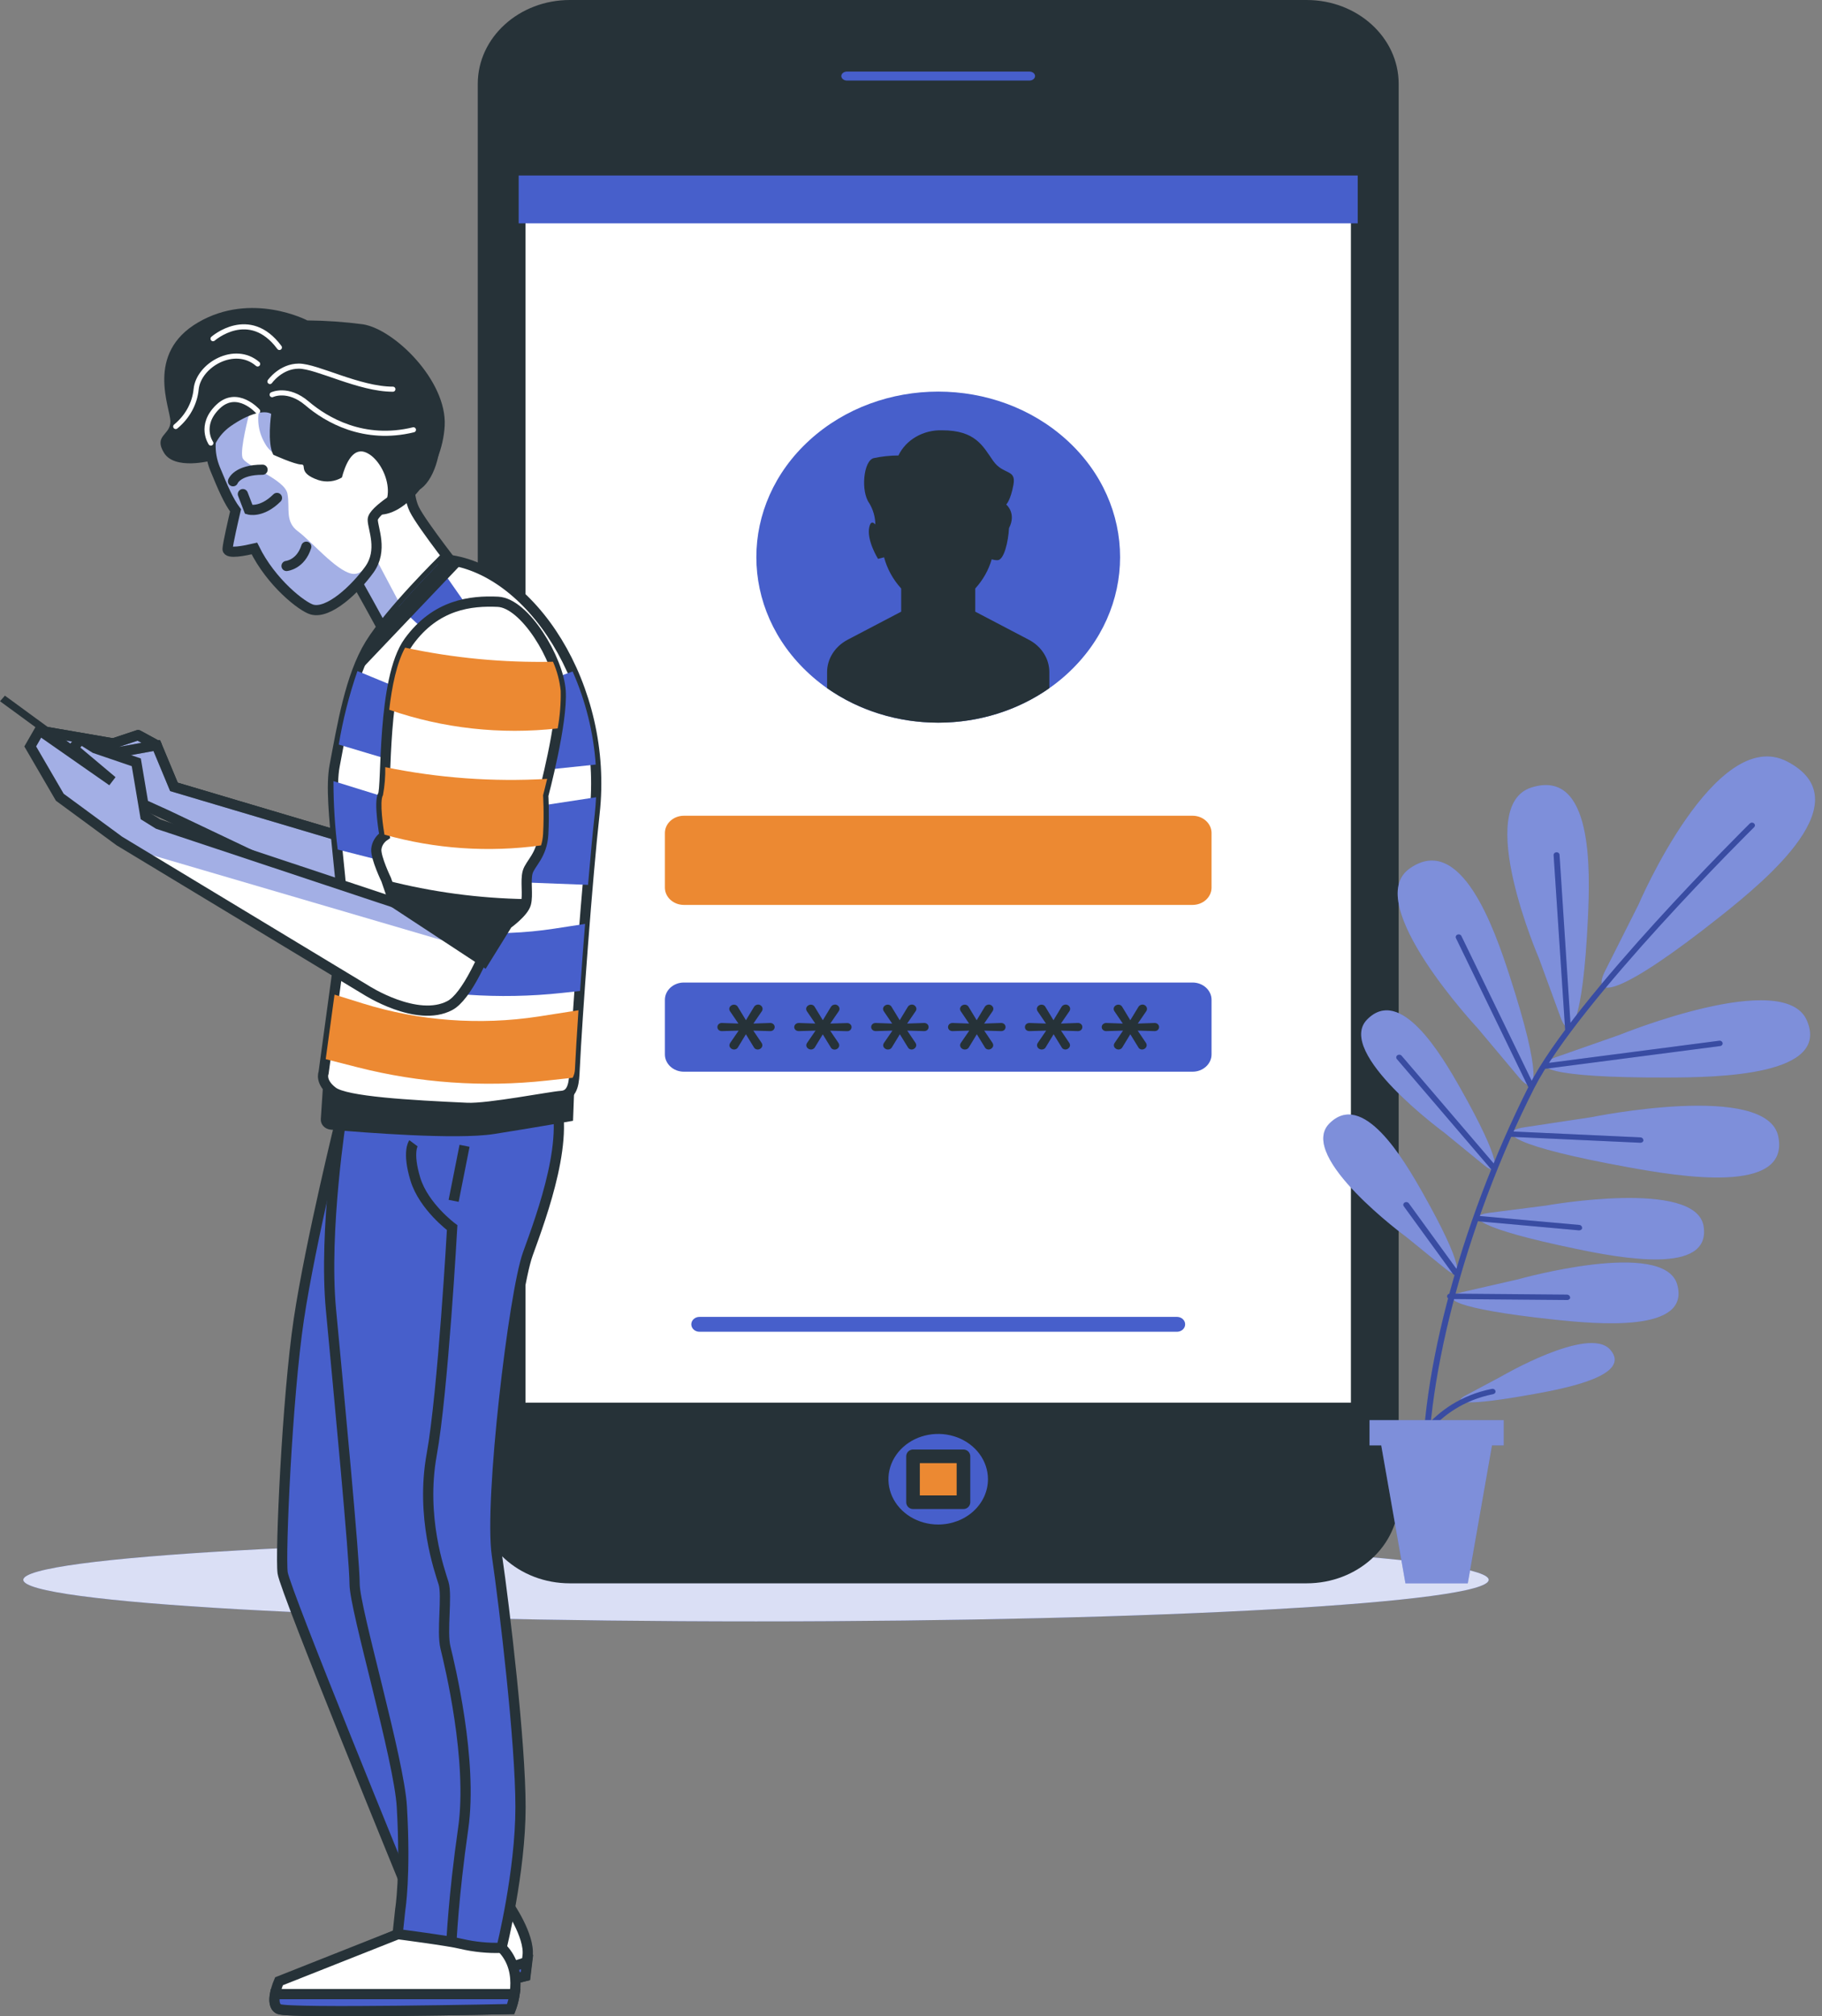 <svg width="179" height="198" viewBox="0 0 179 198" fill="none" xmlns="http://www.w3.org/2000/svg">
<rect x="0" y="0" width="179" height="198" fill="#808080" stroke="none"/>
<path d="M74.272 159.222C114.026 159.222 146.253 157.395 146.253 155.142C146.253 152.889 114.026 151.062 74.272 151.062C34.518 151.062 2.29 152.889 2.29 155.142C2.29 157.395 34.518 159.222 74.272 159.222Z" fill="#475FCB"/>
<path opacity="0.8" d="M74.272 159.222C114.026 159.222 146.253 157.395 146.253 155.142C146.253 152.889 114.026 151.062 74.272 151.062C34.518 151.062 2.29 152.889 2.29 155.142C2.29 157.395 34.518 159.222 74.272 159.222Z" fill="white"/>
<path d="M128.363 0H55.986C50.989 0 46.938 3.686 46.938 8.232V147.253C46.938 151.8 50.989 155.485 55.986 155.485H128.363C133.36 155.485 137.41 151.8 137.41 147.253V8.232C137.41 3.686 133.36 0 128.363 0Z" fill="#263238"/>
<path d="M133.387 17.074H50.956V138.411H133.387V17.074Z" fill="white" stroke="#263238" stroke-width="1.337" stroke-miterlimit="10"/>
<path d="M104.808 66.207C111.786 59.858 111.786 49.566 104.808 43.217C97.83 36.869 86.517 36.869 79.54 43.217C72.562 49.566 72.562 59.858 79.54 66.207C86.517 72.555 97.83 72.555 104.808 66.207Z" fill="#475FCB"/>
<path d="M115.632 130.781H68.721C68.616 130.782 68.511 130.763 68.413 130.727C68.316 130.691 68.227 130.637 68.152 130.569C68.077 130.502 68.018 130.421 67.977 130.332C67.936 130.244 67.916 130.149 67.916 130.053C67.915 129.956 67.936 129.861 67.976 129.771C68.016 129.682 68.075 129.601 68.15 129.533C68.225 129.465 68.314 129.411 68.412 129.374C68.51 129.338 68.615 129.319 68.721 129.32H115.632C115.737 129.32 115.842 129.339 115.939 129.375C116.037 129.412 116.125 129.466 116.2 129.535C116.274 129.603 116.333 129.683 116.373 129.772C116.413 129.861 116.433 129.956 116.433 130.053C116.433 130.246 116.348 130.431 116.198 130.568C116.048 130.704 115.844 130.781 115.632 130.781Z" fill="#475FCB"/>
<path d="M117.159 80.107H67.189C66.158 80.107 65.322 80.867 65.322 81.805V87.165C65.322 88.103 66.158 88.864 67.189 88.864H117.159C118.19 88.864 119.026 88.103 119.026 87.165V81.805C119.026 80.867 118.19 80.107 117.159 80.107Z" fill="#EC8932"/>
<path d="M117.159 96.486H67.189C66.158 96.486 65.322 97.246 65.322 98.184V103.544C65.322 104.482 66.158 105.243 67.189 105.243H117.159C118.19 105.243 119.026 104.482 119.026 103.544V98.184C119.026 97.246 118.19 96.486 117.159 96.486Z" fill="#475FCB"/>
<path d="M101.07 62.821L95.813 60.067V57.792C96.574 56.954 97.126 55.975 97.429 54.924C97.61 54.982 97.8 55.013 97.993 55.013C98.644 55.013 99.059 53.174 99.129 51.861C99.888 50.399 98.854 49.543 98.854 49.543C98.854 49.543 99.282 49.154 99.566 47.59C99.85 46.027 98.565 46.679 97.564 45.247C96.563 43.815 95.846 42.256 92.558 42.256C91.652 42.229 90.758 42.451 89.993 42.892C89.227 43.333 88.625 43.974 88.265 44.73C87.447 44.733 86.631 44.82 85.834 44.989C84.828 45.247 84.544 48.243 85.401 49.416C85.785 50.058 85.989 50.775 85.997 51.505C85.769 51.251 85.531 51.183 85.401 51.759C85.117 53.06 86.263 54.882 86.263 54.882L86.854 54.729C87.152 55.853 87.727 56.9 88.535 57.792V60.067L83.278 62.821C82.664 63.144 82.154 63.607 81.799 64.166C81.444 64.724 81.257 65.358 81.257 66.003V67.579C84.383 69.776 88.223 70.969 92.174 70.969C96.125 70.969 99.965 69.776 103.091 67.579V66.003C103.092 65.358 102.905 64.724 102.55 64.165C102.196 63.606 101.685 63.143 101.07 62.821Z" fill="#263238"/>
<path d="M72.125 103.065C72.005 103.063 71.889 103.019 71.804 102.942C71.758 102.905 71.722 102.859 71.697 102.808C71.672 102.757 71.659 102.701 71.66 102.646C71.661 102.569 71.685 102.494 71.729 102.429L72.568 101.209L70.933 101.256C70.872 101.259 70.81 101.251 70.752 101.231C70.694 101.212 70.642 101.181 70.598 101.142C70.522 101.064 70.48 100.964 70.48 100.86C70.48 100.756 70.522 100.656 70.598 100.578C70.641 100.537 70.693 100.505 70.751 100.485C70.809 100.464 70.871 100.456 70.933 100.459L72.544 100.515L71.715 99.299C71.67 99.232 71.646 99.156 71.646 99.078C71.645 99.022 71.658 98.967 71.683 98.916C71.708 98.865 71.744 98.819 71.79 98.782C71.876 98.704 71.991 98.66 72.111 98.659C72.191 98.659 72.268 98.68 72.335 98.719C72.402 98.758 72.455 98.814 72.488 98.879L73.285 100.188L74.072 98.888C74.109 98.818 74.166 98.76 74.238 98.718C74.309 98.676 74.392 98.653 74.477 98.65C74.536 98.651 74.594 98.662 74.647 98.684C74.701 98.706 74.749 98.738 74.789 98.778C74.874 98.858 74.921 98.966 74.919 99.078C74.919 99.151 74.898 99.223 74.859 99.286L74.016 100.515L75.65 100.459C75.712 100.456 75.775 100.464 75.832 100.485C75.89 100.505 75.943 100.537 75.986 100.578C76.065 100.653 76.108 100.754 76.107 100.858C76.106 100.963 76.063 101.064 75.986 101.142C75.942 101.181 75.889 101.212 75.831 101.231C75.774 101.251 75.712 101.259 75.65 101.256L74.007 101.209L74.826 102.417C74.872 102.484 74.896 102.562 74.896 102.641C74.896 102.754 74.847 102.861 74.76 102.941C74.672 103.02 74.554 103.065 74.43 103.065C74.35 103.064 74.273 103.042 74.206 103.001C74.14 102.961 74.089 102.903 74.058 102.836L73.28 101.565L72.507 102.836C72.473 102.903 72.419 102.959 72.352 103C72.284 103.04 72.206 103.063 72.125 103.065Z" fill="#263238"/>
<path d="M79.678 103.065C79.558 103.063 79.442 103.019 79.357 102.942C79.311 102.905 79.275 102.859 79.25 102.808C79.225 102.757 79.212 102.701 79.213 102.646C79.214 102.569 79.238 102.494 79.282 102.429L80.121 101.209L78.491 101.256C78.429 101.259 78.367 101.25 78.308 101.23C78.25 101.21 78.196 101.18 78.151 101.142C78.089 101.084 78.048 101.01 78.033 100.93C78.017 100.851 78.029 100.769 78.066 100.695C78.102 100.622 78.162 100.56 78.238 100.518C78.314 100.476 78.402 100.455 78.491 100.459L80.097 100.515L79.268 99.299C79.223 99.232 79.199 99.156 79.199 99.078C79.198 99.022 79.211 98.967 79.236 98.916C79.261 98.865 79.297 98.819 79.343 98.782C79.428 98.704 79.544 98.66 79.664 98.659C79.744 98.659 79.821 98.68 79.888 98.719C79.955 98.758 80.008 98.814 80.041 98.879L80.838 100.188L81.625 98.888C81.662 98.818 81.719 98.76 81.791 98.718C81.862 98.676 81.945 98.653 82.03 98.65C82.089 98.65 82.147 98.661 82.201 98.683C82.255 98.705 82.303 98.737 82.342 98.778C82.385 98.817 82.419 98.864 82.442 98.916C82.465 98.967 82.477 99.022 82.477 99.078C82.475 99.151 82.453 99.223 82.412 99.286L81.569 100.515L83.208 100.468C83.269 100.464 83.331 100.473 83.388 100.493C83.445 100.514 83.496 100.546 83.538 100.587C83.618 100.662 83.661 100.762 83.66 100.866C83.659 100.971 83.616 101.072 83.538 101.15C83.496 101.189 83.444 101.22 83.387 101.24C83.33 101.259 83.269 101.268 83.208 101.264L81.559 101.218L82.379 102.425C82.425 102.493 82.449 102.57 82.449 102.65C82.449 102.762 82.4 102.87 82.312 102.949C82.225 103.029 82.107 103.073 81.983 103.073C81.903 103.072 81.826 103.05 81.759 103.01C81.693 102.969 81.641 102.912 81.611 102.845L80.833 101.574L80.06 102.845C80.025 102.91 79.97 102.964 79.903 103.003C79.835 103.042 79.758 103.063 79.678 103.065Z" fill="#263238"/>
<path d="M87.236 103.065C87.114 103.065 86.997 103.02 86.91 102.942C86.864 102.905 86.828 102.859 86.803 102.808C86.778 102.757 86.765 102.701 86.766 102.646C86.767 102.569 86.791 102.494 86.835 102.429L87.674 101.209L86.044 101.256C85.956 101.259 85.869 101.238 85.794 101.197C85.719 101.155 85.66 101.094 85.624 101.021C85.587 100.948 85.575 100.867 85.59 100.788C85.604 100.709 85.644 100.636 85.704 100.578C85.748 100.537 85.801 100.506 85.86 100.485C85.918 100.465 85.981 100.456 86.044 100.459L87.65 100.515L86.821 99.299C86.776 99.232 86.752 99.156 86.752 99.078C86.753 99.023 86.766 98.968 86.791 98.917C86.816 98.866 86.852 98.82 86.896 98.782C86.983 98.704 87.1 98.659 87.222 98.659C87.3 98.66 87.377 98.681 87.443 98.72C87.509 98.759 87.561 98.814 87.594 98.879L88.391 100.188L89.178 98.888C89.215 98.818 89.272 98.76 89.344 98.718C89.415 98.676 89.498 98.653 89.583 98.65C89.642 98.65 89.7 98.661 89.754 98.683C89.808 98.705 89.856 98.737 89.895 98.778C89.938 98.817 89.972 98.864 89.995 98.916C90.018 98.967 90.03 99.022 90.03 99.078C90.028 99.151 90.006 99.223 89.965 99.286L89.122 100.515L90.761 100.459C90.821 100.454 90.882 100.46 90.939 100.478C90.997 100.496 91.049 100.524 91.093 100.562C91.138 100.6 91.172 100.646 91.195 100.697C91.218 100.748 91.229 100.803 91.227 100.858C91.228 100.962 91.186 101.063 91.11 101.142C91.066 101.181 91.014 101.212 90.956 101.231C90.898 101.251 90.836 101.259 90.775 101.256L89.131 101.209L89.946 102.417C89.992 102.484 90.016 102.562 90.016 102.641C90.014 102.697 90.001 102.752 89.976 102.803C89.951 102.854 89.916 102.9 89.871 102.938C89.831 102.978 89.782 103.009 89.728 103.031C89.673 103.053 89.614 103.065 89.555 103.065C89.476 103.064 89.399 103.041 89.333 103.001C89.268 102.96 89.217 102.903 89.187 102.836L88.405 101.565L87.632 102.836C87.597 102.905 87.541 102.963 87.471 103.004C87.4 103.044 87.319 103.065 87.236 103.065Z" fill="#263238"/>
<path d="M94.789 103.065C94.667 103.065 94.55 103.02 94.463 102.942C94.375 102.864 94.325 102.757 94.323 102.646C94.322 102.569 94.344 102.494 94.388 102.429L95.227 101.209L93.597 101.256C93.534 101.259 93.472 101.25 93.414 101.23C93.356 101.21 93.302 101.18 93.257 101.142C93.181 101.064 93.139 100.964 93.139 100.86C93.139 100.756 93.181 100.656 93.257 100.578C93.302 100.539 93.355 100.508 93.413 100.487C93.472 100.467 93.534 100.457 93.597 100.459L95.208 100.515L94.384 99.299C94.339 99.232 94.314 99.156 94.314 99.078C94.315 99.023 94.329 98.968 94.354 98.917C94.378 98.866 94.414 98.82 94.458 98.782C94.545 98.704 94.662 98.659 94.784 98.659C94.864 98.659 94.941 98.68 95.008 98.719C95.075 98.758 95.128 98.814 95.161 98.879L95.953 100.188L96.74 98.888C96.777 98.818 96.835 98.76 96.906 98.718C96.978 98.676 97.06 98.653 97.145 98.65C97.204 98.65 97.262 98.661 97.316 98.683C97.37 98.705 97.418 98.737 97.457 98.778C97.5 98.817 97.534 98.864 97.558 98.916C97.581 98.967 97.592 99.022 97.592 99.078C97.59 99.151 97.568 99.223 97.527 99.286L96.684 100.515L98.323 100.459C98.383 100.454 98.444 100.46 98.502 100.478C98.559 100.496 98.612 100.524 98.656 100.562C98.7 100.6 98.734 100.646 98.757 100.697C98.78 100.748 98.791 100.803 98.789 100.858C98.79 100.962 98.748 101.063 98.672 101.142C98.629 101.181 98.576 101.212 98.518 101.231C98.46 101.251 98.399 101.259 98.337 101.256L96.693 101.209L97.508 102.417C97.554 102.484 97.578 102.562 97.578 102.641C97.579 102.697 97.566 102.753 97.541 102.804C97.516 102.855 97.48 102.901 97.434 102.938C97.393 102.978 97.344 103.009 97.29 103.031C97.235 103.053 97.177 103.065 97.117 103.065C97.038 103.064 96.961 103.041 96.895 103.001C96.83 102.96 96.779 102.903 96.749 102.836L95.967 101.565L95.194 102.836C95.158 102.906 95.101 102.965 95.029 103.006C94.957 103.047 94.874 103.067 94.789 103.065Z" fill="#263238"/>
<path d="M102.342 103.065C102.22 103.065 102.103 103.02 102.016 102.942C101.944 102.876 101.898 102.789 101.885 102.697C101.872 102.604 101.894 102.51 101.946 102.429L102.78 101.209L101.15 101.256C101.088 101.259 101.025 101.25 100.967 101.23C100.909 101.21 100.855 101.18 100.81 101.142C100.734 101.064 100.692 100.964 100.692 100.86C100.692 100.756 100.734 100.656 100.81 100.578C100.855 100.539 100.908 100.508 100.966 100.487C101.025 100.467 101.087 100.457 101.15 100.459L102.761 100.515L101.932 99.299C101.887 99.232 101.863 99.156 101.862 99.078C101.864 98.967 101.914 98.86 102.002 98.782C102.089 98.704 102.206 98.659 102.328 98.659C102.407 98.659 102.485 98.68 102.552 98.719C102.618 98.758 102.672 98.814 102.705 98.879L103.497 100.188L104.284 98.888C104.321 98.818 104.378 98.76 104.45 98.718C104.521 98.676 104.604 98.653 104.689 98.65C104.748 98.65 104.807 98.661 104.862 98.683C104.917 98.705 104.965 98.737 105.005 98.778C105.091 98.858 105.138 98.966 105.136 99.078C105.134 99.151 105.112 99.223 105.071 99.286L104.228 100.515L105.867 100.459C105.927 100.454 105.988 100.46 106.045 100.478C106.103 100.496 106.155 100.524 106.199 100.562C106.243 100.6 106.278 100.646 106.301 100.697C106.324 100.748 106.335 100.803 106.332 100.858C106.333 100.962 106.292 101.063 106.216 101.142C106.172 101.181 106.12 101.212 106.062 101.231C106.004 101.251 105.942 101.259 105.881 101.256L104.237 101.209L105.052 102.417C105.098 102.484 105.122 102.562 105.122 102.641C105.122 102.697 105.11 102.753 105.085 102.804C105.06 102.855 105.023 102.901 104.977 102.938C104.937 102.978 104.888 103.009 104.833 103.031C104.779 103.053 104.72 103.065 104.661 103.065C104.582 103.064 104.505 103.041 104.439 103.001C104.374 102.96 104.323 102.903 104.293 102.836L103.511 101.565L102.738 102.836C102.703 102.905 102.647 102.963 102.577 103.004C102.506 103.044 102.425 103.065 102.342 103.065Z" fill="#263238"/>
<path d="M109.895 103.065C109.774 103.063 109.659 103.019 109.573 102.942C109.528 102.905 109.491 102.859 109.466 102.808C109.441 102.757 109.429 102.701 109.429 102.646C109.43 102.569 109.455 102.494 109.499 102.429L110.332 101.209L108.703 101.256C108.643 101.26 108.582 101.253 108.526 101.235C108.469 101.216 108.417 101.188 108.373 101.15C108.33 101.113 108.295 101.067 108.271 101.017C108.248 100.967 108.236 100.912 108.237 100.858C108.237 100.806 108.248 100.754 108.269 100.706C108.291 100.658 108.323 100.615 108.363 100.578C108.406 100.537 108.458 100.505 108.516 100.485C108.574 100.464 108.636 100.456 108.698 100.459L110.309 100.515L109.48 99.299C109.435 99.232 109.411 99.156 109.41 99.078C109.412 98.967 109.462 98.86 109.55 98.782C109.637 98.704 109.754 98.659 109.876 98.659C109.955 98.659 110.033 98.68 110.1 98.719C110.167 98.758 110.22 98.814 110.253 98.879L111.045 100.188L111.837 98.888C111.873 98.819 111.93 98.76 112.001 98.719C112.071 98.677 112.153 98.653 112.237 98.65C112.297 98.65 112.356 98.661 112.41 98.683C112.465 98.705 112.514 98.737 112.554 98.778C112.639 98.858 112.686 98.966 112.684 99.078C112.684 99.151 112.663 99.223 112.623 99.286L111.781 100.515L113.415 100.459C113.477 100.456 113.539 100.464 113.597 100.485C113.655 100.505 113.707 100.537 113.75 100.578C113.83 100.653 113.873 100.754 113.871 100.858C113.871 100.963 113.828 101.064 113.75 101.142C113.707 101.181 113.654 101.212 113.596 101.231C113.538 101.251 113.477 101.259 113.415 101.256L111.771 101.209L112.586 102.417C112.632 102.484 112.656 102.562 112.656 102.641C112.654 102.753 112.604 102.86 112.516 102.938C112.432 103.017 112.316 103.062 112.195 103.065C112.116 103.064 112.039 103.041 111.973 103.001C111.908 102.96 111.857 102.903 111.827 102.836L111.045 101.565L110.272 102.836C110.238 102.902 110.185 102.959 110.119 102.999C110.052 103.039 109.975 103.062 109.895 103.065Z" fill="#263238"/>
<g style="mix-blend-mode:multiply">
<path d="M133.387 17.235H50.956V21.933H133.387V17.235Z" fill="#475FCB"/>
</g>
<path d="M101.136 8.579H83.208C82.884 8.579 82.574 8.462 82.345 8.254C82.117 8.046 81.988 7.764 81.988 7.469C81.988 7.175 82.117 6.892 82.345 6.684C82.574 6.476 82.884 6.359 83.208 6.359H101.136C101.459 6.359 101.77 6.476 101.998 6.684C102.227 6.892 102.356 7.175 102.356 7.469C102.356 7.764 102.227 8.046 101.998 8.254C101.77 8.462 101.459 8.579 101.136 8.579Z" fill="#475FCB" stroke="#263238" stroke-width="1.337" stroke-linecap="round" stroke-linejoin="round"/>
<path d="M97.061 145.266C97.062 144.386 96.776 143.525 96.239 142.793C95.702 142.061 94.939 141.49 94.045 141.153C93.151 140.816 92.168 140.727 91.219 140.899C90.27 141.07 89.398 141.494 88.714 142.117C88.03 142.739 87.565 143.532 87.376 144.395C87.188 145.259 87.285 146.153 87.655 146.966C88.026 147.779 88.653 148.474 89.458 148.963C90.263 149.451 91.209 149.711 92.176 149.711C93.472 149.709 94.713 149.241 95.629 148.408C96.545 147.574 97.06 146.445 97.061 145.266Z" fill="#475FCB"/>
<path d="M94.654 143.012H89.699V147.52H94.654V143.012Z" fill="#EC8932" stroke="#263238" stroke-width="1.337" stroke-linecap="round" stroke-linejoin="round"/>
<path d="M151.194 94.113C151.194 94.113 144.703 79.107 150.482 77.323C156.498 75.463 156.232 85.373 156 90.203C155.511 100.523 154.258 102.442 153.322 99.921L151.194 94.113ZM149.243 105.819C151.026 107.937 151.529 105.743 148.312 95.833C146.803 91.173 143.525 81.746 138.496 85.284C133.667 88.673 145.159 100.959 145.159 100.959L149.243 105.819ZM145.797 114.419C147.497 115.792 147.529 114.059 143.492 106.903C141.597 103.552 137.587 96.769 134.305 100.125C131.152 103.362 141.895 111.229 141.895 111.229L145.797 114.419ZM142.072 124.647C143.771 126.023 143.804 124.286 139.767 117.135C137.872 113.784 133.862 106.997 130.579 110.356C127.445 113.602 138.156 121.469 138.156 121.469L142.072 124.647ZM152.828 103.828C150.109 104.794 152.27 105.844 163.627 105.815C168.954 105.815 179.832 105.594 177.513 100.21C175.292 95.037 159.115 101.625 159.115 101.625L152.828 103.828ZM149.732 110.708C146.854 111.161 148.745 112.585 159.883 114.61C165.103 115.563 175.809 117.321 174.714 111.644C173.667 106.17 156.372 109.704 156.372 109.704L149.732 110.708ZM146.267 119.109C143.818 119.431 145.383 120.673 154.747 122.621C159.138 123.537 168.149 125.252 167.366 120.41C166.621 115.75 151.906 118.385 151.906 118.385L146.267 119.109ZM143.636 126.892C141.238 127.447 142.938 128.532 152.484 129.565C156.954 130.048 166.114 130.887 164.777 126.146C163.487 121.596 149.164 125.625 149.164 125.625L143.636 126.892ZM157.671 95.384C156.274 98.231 159.175 97.799 169.038 89.969C173.657 86.296 182.924 78.611 175.585 74.785C168.54 71.108 160.964 88.851 160.964 88.851L157.671 95.384ZM144 137.03C142.523 137.814 143.972 138.119 150.742 136.89C153.918 136.318 160.377 135.047 158.193 132.539C156.079 130.125 147.418 135.208 147.418 135.208L144 137.03Z" fill="#475FCB"/>
<path opacity="0.3" d="M151.194 94.113C151.194 94.113 144.703 79.107 150.482 77.323C156.498 75.463 156.232 85.373 156 90.203C155.511 100.523 154.258 102.442 153.322 99.921L151.194 94.113ZM149.243 105.819C151.026 107.937 151.529 105.743 148.312 95.833C146.803 91.173 143.525 81.746 138.496 85.284C133.667 88.673 145.159 100.959 145.159 100.959L149.243 105.819ZM145.797 114.419C147.497 115.792 147.529 114.059 143.492 106.903C141.597 103.552 137.587 96.769 134.305 100.125C131.152 103.362 141.895 111.229 141.895 111.229L145.797 114.419ZM142.072 124.647C143.771 126.023 143.804 124.286 139.767 117.135C137.872 113.784 133.862 106.997 130.579 110.356C127.445 113.602 138.156 121.469 138.156 121.469L142.072 124.647ZM152.828 103.828C150.109 104.794 152.27 105.844 163.627 105.815C168.954 105.815 179.832 105.594 177.513 100.21C175.292 95.037 159.115 101.625 159.115 101.625L152.828 103.828ZM149.732 110.708C146.854 111.161 148.745 112.585 159.883 114.61C165.103 115.563 175.809 117.321 174.714 111.644C173.667 106.17 156.372 109.704 156.372 109.704L149.732 110.708ZM146.267 119.109C143.818 119.431 145.383 120.673 154.747 122.621C159.138 123.537 168.149 125.252 167.366 120.41C166.621 115.75 151.906 118.385 151.906 118.385L146.267 119.109ZM143.636 126.892C141.238 127.447 142.938 128.532 152.484 129.565C156.954 130.048 166.114 130.887 164.777 126.146C163.487 121.596 149.164 125.625 149.164 125.625L143.636 126.892ZM157.671 95.384C156.274 98.231 159.175 97.799 169.038 89.969C173.657 86.296 182.924 78.611 175.585 74.785C168.54 71.108 160.964 88.851 160.964 88.851L157.671 95.384ZM144 137.03C142.523 137.814 143.972 138.119 150.742 136.89C153.918 136.318 160.377 135.047 158.193 132.539C156.079 130.125 147.418 135.208 147.418 135.208L144 137.03Z" fill="white"/>
<path d="M154.058 101.099L152.926 83.97L154.058 101.099ZM150.477 106.751L143.324 92.02L150.477 106.751ZM168.936 102.468L151.795 104.705L168.936 102.468ZM146.77 114.69L137.49 103.857L146.77 114.69ZM148.4 111.369L161.187 111.954L148.4 111.369ZM145.373 119.677L155.152 120.558L145.373 119.677ZM143.012 124.956L138.156 118.308L143.012 124.956ZM142.454 127.303L153.951 127.4L142.454 127.303ZM140.125 146.927C140.202 146.922 140.274 146.889 140.324 146.836C140.375 146.783 140.4 146.713 140.395 146.643C139.664 136.653 143.911 120.291 150.724 106.861C155.078 98.278 172.144 81.407 172.326 81.238C172.38 81.188 172.411 81.12 172.411 81.049C172.411 80.979 172.38 80.911 172.326 80.861C172.299 80.836 172.267 80.817 172.232 80.803C172.196 80.79 172.159 80.783 172.121 80.783C172.083 80.783 172.045 80.79 172.01 80.803C171.974 80.817 171.943 80.836 171.916 80.861C171.743 81.03 154.607 97.964 150.216 106.624C143.278 120.38 139.087 136.446 139.832 146.677C139.838 146.745 139.871 146.808 139.925 146.854C139.98 146.9 140.051 146.926 140.125 146.927ZM154.053 101.362C154.13 101.358 154.202 101.326 154.254 101.273C154.305 101.221 154.332 101.152 154.328 101.082L153.215 83.945C153.213 83.91 153.204 83.876 153.187 83.844C153.171 83.813 153.148 83.785 153.119 83.761C153.09 83.738 153.057 83.72 153.021 83.709C152.984 83.697 152.946 83.693 152.908 83.695C152.831 83.699 152.759 83.731 152.707 83.784C152.656 83.836 152.629 83.905 152.633 83.975L153.764 101.103C153.768 101.171 153.8 101.234 153.854 101.281C153.907 101.328 153.979 101.353 154.053 101.353V101.362ZM150.579 106.992C150.649 106.964 150.704 106.911 150.732 106.846C150.759 106.781 150.758 106.709 150.728 106.645L143.571 91.914C143.54 91.85 143.483 91.8 143.411 91.774C143.339 91.749 143.26 91.751 143.189 91.779C143.119 91.807 143.064 91.859 143.036 91.924C143.008 91.989 143.009 92.062 143.04 92.126L150.193 106.857C150.215 106.904 150.252 106.944 150.299 106.973C150.346 107.002 150.402 107.017 150.458 107.018C150.506 107.02 150.554 107.011 150.598 106.992H150.579ZM151.818 104.959L168.95 102.73C168.991 102.73 169.032 102.721 169.069 102.705C169.106 102.689 169.14 102.665 169.166 102.637C169.193 102.608 169.213 102.575 169.225 102.539C169.237 102.502 169.24 102.465 169.234 102.427C169.228 102.39 169.214 102.354 169.192 102.322C169.17 102.29 169.141 102.263 169.107 102.242C169.073 102.221 169.034 102.207 168.993 102.2C168.952 102.194 168.91 102.196 168.87 102.205L151.739 104.433C151.662 104.438 151.591 104.47 151.54 104.522C151.489 104.575 151.464 104.643 151.469 104.713C151.474 104.783 151.509 104.848 151.566 104.894C151.624 104.94 151.699 104.963 151.776 104.959H151.818ZM146.933 114.902C146.994 114.859 147.034 114.795 147.043 114.725C147.053 114.656 147.032 114.585 146.984 114.529L137.699 103.675C137.652 103.619 137.581 103.582 137.504 103.573C137.427 103.564 137.349 103.583 137.287 103.626C137.225 103.67 137.185 103.733 137.175 103.804C137.165 103.874 137.186 103.945 137.234 104.001L146.537 114.873C146.564 114.904 146.599 114.93 146.639 114.947C146.678 114.965 146.722 114.974 146.766 114.974C146.835 114.971 146.901 114.946 146.952 114.902H146.933ZM161.443 111.966C161.446 111.896 161.418 111.828 161.365 111.776C161.313 111.725 161.241 111.694 161.164 111.691L148.4 111.102C148.328 111.106 148.261 111.135 148.211 111.181C148.16 111.228 148.131 111.29 148.127 111.355C148.124 111.421 148.147 111.485 148.192 111.536C148.237 111.587 148.301 111.621 148.372 111.632L161.159 112.22C161.236 112.223 161.311 112.197 161.368 112.15C161.424 112.102 161.458 112.036 161.462 111.966H161.443ZM155.422 120.584C155.427 120.549 155.423 120.513 155.413 120.48C155.402 120.446 155.384 120.415 155.36 120.387C155.335 120.36 155.305 120.338 155.271 120.321C155.237 120.305 155.2 120.294 155.161 120.291L145.383 119.414C145.345 119.411 145.306 119.414 145.27 119.424C145.233 119.434 145.199 119.451 145.17 119.473C145.14 119.495 145.116 119.522 145.098 119.553C145.08 119.583 145.069 119.617 145.066 119.652C145.059 119.721 145.083 119.79 145.132 119.844C145.18 119.898 145.25 119.932 145.327 119.94L155.105 120.821H155.133C155.209 120.826 155.283 120.803 155.34 120.759C155.398 120.715 155.434 120.652 155.441 120.584H155.422ZM143.152 125.176C143.217 125.137 143.262 125.077 143.278 125.008C143.293 124.938 143.278 124.867 143.236 124.808L138.402 118.16C138.358 118.103 138.291 118.063 138.216 118.05C138.14 118.037 138.062 118.05 137.997 118.088C137.933 118.127 137.887 118.188 137.872 118.257C137.856 118.326 137.871 118.398 137.913 118.457L142.747 125.104C142.775 125.14 142.811 125.17 142.854 125.191C142.897 125.211 142.945 125.222 142.994 125.223C143.057 125.226 143.119 125.209 143.171 125.176H143.152ZM154.244 127.4C154.243 127.331 154.212 127.264 154.158 127.214C154.105 127.165 154.032 127.136 153.955 127.133L142.458 127.036C142.382 127.036 142.308 127.064 142.254 127.113C142.2 127.162 142.169 127.229 142.169 127.299C142.168 127.334 142.175 127.369 142.189 127.401C142.203 127.434 142.224 127.464 142.251 127.488C142.278 127.513 142.31 127.533 142.346 127.546C142.381 127.56 142.42 127.566 142.458 127.566L153.955 127.663C153.995 127.665 154.034 127.659 154.071 127.647C154.108 127.634 154.141 127.615 154.17 127.591C154.199 127.566 154.222 127.537 154.238 127.504C154.254 127.471 154.262 127.436 154.263 127.4H154.244ZM138.817 143.042C138.84 142.995 140.8 138.081 146.696 136.907C146.772 136.892 146.838 136.85 146.88 136.791C146.922 136.731 146.936 136.659 146.919 136.59C146.9 136.522 146.854 136.463 146.789 136.426C146.723 136.389 146.645 136.376 146.57 136.391C140.353 137.628 138.291 142.818 138.267 142.868C138.243 142.935 138.249 143.008 138.283 143.071C138.317 143.135 138.376 143.183 138.449 143.207H138.542C138.604 143.212 138.666 143.199 138.719 143.169C138.772 143.139 138.813 143.095 138.835 143.042H138.817ZM140.125 146.927C140.202 146.922 140.274 146.889 140.324 146.836C140.375 146.783 140.4 146.713 140.395 146.643C139.664 136.653 143.911 120.291 150.724 106.861C155.078 98.278 172.144 81.407 172.326 81.238C172.38 81.188 172.411 81.12 172.411 81.049C172.411 80.979 172.38 80.911 172.326 80.861C172.299 80.836 172.267 80.817 172.232 80.803C172.196 80.79 172.159 80.783 172.121 80.783C172.083 80.783 172.045 80.79 172.01 80.803C171.974 80.817 171.943 80.836 171.916 80.861C171.743 81.03 154.607 97.964 150.216 106.624C143.278 120.38 139.087 136.446 139.832 146.677C139.838 146.745 139.871 146.808 139.925 146.854C139.98 146.9 140.051 146.926 140.125 146.927ZM154.053 101.362C154.13 101.358 154.202 101.326 154.254 101.273C154.305 101.221 154.332 101.152 154.328 101.082L153.215 83.945C153.213 83.91 153.204 83.876 153.187 83.844C153.171 83.813 153.148 83.785 153.119 83.761C153.09 83.738 153.057 83.72 153.021 83.709C152.984 83.697 152.946 83.693 152.908 83.695C152.831 83.699 152.759 83.731 152.707 83.784C152.656 83.836 152.629 83.905 152.633 83.975L153.764 101.103C153.768 101.171 153.8 101.234 153.854 101.281C153.907 101.328 153.979 101.353 154.053 101.353V101.362ZM150.579 106.992C150.649 106.964 150.704 106.911 150.732 106.846C150.759 106.781 150.758 106.709 150.728 106.645L143.571 91.914C143.54 91.85 143.483 91.8 143.411 91.774C143.339 91.749 143.26 91.751 143.189 91.779C143.119 91.807 143.064 91.859 143.036 91.924C143.008 91.989 143.009 92.062 143.04 92.126L150.193 106.857C150.215 106.904 150.252 106.944 150.299 106.973C150.346 107.002 150.402 107.017 150.458 107.018C150.506 107.02 150.554 107.011 150.598 106.992H150.579ZM151.818 104.959L168.95 102.73C168.991 102.73 169.032 102.721 169.069 102.705C169.106 102.689 169.14 102.665 169.166 102.637C169.193 102.608 169.213 102.575 169.225 102.539C169.237 102.502 169.24 102.465 169.234 102.427C169.228 102.39 169.214 102.354 169.192 102.322C169.17 102.29 169.141 102.263 169.107 102.242C169.073 102.221 169.034 102.207 168.993 102.2C168.952 102.194 168.91 102.196 168.87 102.205L151.739 104.433C151.662 104.438 151.591 104.47 151.54 104.522C151.489 104.575 151.464 104.643 151.469 104.713C151.474 104.783 151.509 104.848 151.566 104.894C151.624 104.94 151.699 104.963 151.776 104.959H151.818ZM146.933 114.902C146.994 114.859 147.034 114.795 147.043 114.725C147.053 114.656 147.032 114.585 146.984 114.529L137.699 103.675C137.676 103.647 137.646 103.624 137.613 103.606C137.579 103.589 137.542 103.578 137.504 103.573C137.466 103.569 137.427 103.571 137.39 103.58C137.353 103.589 137.318 103.605 137.287 103.626C137.256 103.648 137.231 103.674 137.212 103.705C137.192 103.735 137.18 103.769 137.175 103.804C137.17 103.839 137.173 103.874 137.183 103.908C137.193 103.942 137.21 103.974 137.234 104.001L146.537 114.873C146.564 114.904 146.599 114.93 146.639 114.947C146.678 114.965 146.722 114.974 146.766 114.974C146.835 114.971 146.901 114.946 146.952 114.902H146.933ZM161.443 111.966C161.446 111.896 161.418 111.828 161.365 111.776C161.313 111.725 161.241 111.694 161.164 111.691L148.4 111.102C148.328 111.106 148.261 111.135 148.211 111.181C148.16 111.228 148.131 111.29 148.127 111.355C148.124 111.421 148.147 111.485 148.192 111.536C148.237 111.587 148.301 111.621 148.372 111.632L161.159 112.22C161.236 112.223 161.311 112.197 161.368 112.15C161.424 112.102 161.458 112.036 161.462 111.966H161.443ZM155.422 120.584C155.427 120.549 155.423 120.513 155.413 120.48C155.402 120.446 155.384 120.415 155.36 120.387C155.335 120.36 155.305 120.338 155.271 120.321C155.237 120.305 155.2 120.294 155.161 120.291L145.383 119.414C145.345 119.411 145.306 119.414 145.27 119.424C145.233 119.434 145.199 119.451 145.17 119.473C145.14 119.495 145.116 119.522 145.098 119.553C145.08 119.583 145.069 119.617 145.066 119.652C145.059 119.721 145.083 119.79 145.132 119.844C145.18 119.898 145.25 119.932 145.327 119.94L155.105 120.821H155.133C155.209 120.826 155.283 120.803 155.34 120.759C155.398 120.715 155.434 120.652 155.441 120.584H155.422ZM143.152 125.176C143.217 125.137 143.262 125.077 143.278 125.008C143.293 124.938 143.278 124.867 143.236 124.808L138.402 118.16C138.358 118.103 138.291 118.063 138.216 118.05C138.14 118.037 138.062 118.05 137.997 118.088C137.933 118.127 137.887 118.188 137.872 118.257C137.856 118.326 137.871 118.398 137.913 118.457L142.747 125.104C142.775 125.14 142.811 125.17 142.854 125.191C142.897 125.211 142.945 125.222 142.994 125.223C143.057 125.226 143.119 125.209 143.171 125.176H143.152ZM154.244 127.4C154.243 127.331 154.212 127.264 154.158 127.214C154.105 127.165 154.032 127.136 153.955 127.133L142.458 127.036C142.382 127.036 142.308 127.064 142.254 127.113C142.2 127.162 142.169 127.229 142.169 127.299C142.168 127.334 142.175 127.369 142.189 127.401C142.203 127.434 142.224 127.464 142.251 127.488C142.278 127.513 142.31 127.533 142.346 127.546C142.381 127.56 142.42 127.566 142.458 127.566L153.955 127.663C153.995 127.665 154.034 127.659 154.071 127.647C154.108 127.634 154.141 127.615 154.17 127.591C154.199 127.566 154.222 127.537 154.238 127.504C154.254 127.471 154.262 127.436 154.263 127.4H154.244ZM138.817 143.042C138.84 142.995 140.8 138.081 146.696 136.907C146.772 136.892 146.838 136.85 146.88 136.791C146.922 136.731 146.936 136.659 146.919 136.59C146.9 136.522 146.854 136.463 146.789 136.426C146.723 136.389 146.645 136.376 146.57 136.391C140.353 137.628 138.291 142.818 138.267 142.868C138.243 142.935 138.249 143.008 138.283 143.071C138.317 143.135 138.376 143.183 138.449 143.207H138.542C138.604 143.212 138.666 143.199 138.719 143.169C138.772 143.139 138.813 143.095 138.835 143.042H138.817Z" fill="#475FCB"/>
<path opacity="0.2" d="M154.058 101.099L152.926 83.97L154.058 101.099ZM150.477 106.751L143.324 92.02L150.477 106.751ZM168.936 102.468L151.795 104.705L168.936 102.468ZM146.77 114.69L137.49 103.857L146.77 114.69ZM148.4 111.369L161.187 111.954L148.4 111.369ZM145.373 119.677L155.152 120.558L145.373 119.677ZM143.012 124.956L138.156 118.308L143.012 124.956ZM142.454 127.303L153.951 127.4L142.454 127.303ZM140.125 146.927C140.202 146.922 140.274 146.889 140.324 146.836C140.375 146.783 140.4 146.713 140.395 146.643C139.664 136.653 143.911 120.291 150.724 106.861C155.078 98.278 172.144 81.407 172.326 81.238C172.38 81.188 172.411 81.12 172.411 81.049C172.411 80.979 172.38 80.911 172.326 80.861C172.299 80.836 172.267 80.817 172.232 80.803C172.196 80.79 172.159 80.783 172.121 80.783C172.083 80.783 172.045 80.79 172.01 80.803C171.974 80.817 171.943 80.836 171.916 80.861C171.743 81.03 154.607 97.964 150.216 106.624C143.278 120.38 139.087 136.446 139.832 146.677C139.838 146.745 139.871 146.808 139.925 146.854C139.98 146.9 140.051 146.926 140.125 146.927ZM154.053 101.362C154.13 101.358 154.202 101.326 154.254 101.273C154.305 101.221 154.332 101.152 154.328 101.082L153.215 83.945C153.213 83.91 153.204 83.876 153.187 83.844C153.171 83.813 153.148 83.785 153.119 83.761C153.09 83.738 153.057 83.72 153.021 83.709C152.984 83.697 152.946 83.693 152.908 83.695C152.831 83.699 152.759 83.731 152.707 83.784C152.656 83.836 152.629 83.905 152.633 83.975L153.764 101.103C153.768 101.171 153.8 101.234 153.854 101.281C153.907 101.328 153.979 101.353 154.053 101.353V101.362ZM150.579 106.992C150.649 106.964 150.704 106.911 150.732 106.846C150.759 106.781 150.758 106.709 150.728 106.645L143.571 91.914C143.54 91.85 143.483 91.8 143.411 91.774C143.339 91.749 143.26 91.751 143.189 91.779C143.119 91.807 143.064 91.859 143.036 91.924C143.008 91.989 143.009 92.062 143.04 92.126L150.193 106.857C150.215 106.904 150.252 106.944 150.299 106.973C150.346 107.002 150.402 107.017 150.458 107.018C150.506 107.02 150.554 107.011 150.598 106.992H150.579ZM151.818 104.959L168.95 102.73C168.991 102.73 169.032 102.721 169.069 102.705C169.106 102.689 169.14 102.665 169.166 102.637C169.193 102.608 169.213 102.575 169.225 102.539C169.237 102.502 169.24 102.465 169.234 102.427C169.228 102.39 169.214 102.354 169.192 102.322C169.17 102.29 169.141 102.263 169.107 102.242C169.073 102.221 169.034 102.207 168.993 102.2C168.952 102.194 168.91 102.196 168.87 102.205L151.739 104.433C151.662 104.438 151.591 104.47 151.54 104.522C151.489 104.575 151.464 104.643 151.469 104.713C151.474 104.783 151.509 104.848 151.566 104.894C151.624 104.94 151.699 104.963 151.776 104.959H151.818ZM146.933 114.902C146.994 114.859 147.034 114.795 147.043 114.725C147.053 114.656 147.032 114.585 146.984 114.529L137.699 103.675C137.652 103.619 137.581 103.582 137.504 103.573C137.427 103.564 137.349 103.583 137.287 103.626C137.225 103.67 137.185 103.733 137.175 103.804C137.165 103.874 137.186 103.945 137.234 104.001L146.537 114.873C146.564 114.904 146.599 114.93 146.639 114.947C146.678 114.965 146.722 114.974 146.766 114.974C146.835 114.971 146.901 114.946 146.952 114.902H146.933ZM161.443 111.966C161.446 111.896 161.418 111.828 161.365 111.776C161.313 111.725 161.241 111.694 161.164 111.691L148.4 111.102C148.328 111.106 148.261 111.135 148.211 111.181C148.16 111.228 148.131 111.29 148.127 111.355C148.124 111.421 148.147 111.485 148.192 111.536C148.237 111.587 148.301 111.621 148.372 111.632L161.159 112.22C161.236 112.223 161.311 112.197 161.368 112.15C161.424 112.102 161.458 112.036 161.462 111.966H161.443ZM155.422 120.584C155.427 120.549 155.423 120.513 155.413 120.48C155.402 120.446 155.384 120.415 155.36 120.387C155.335 120.36 155.305 120.338 155.271 120.321C155.237 120.305 155.2 120.294 155.161 120.291L145.383 119.414C145.345 119.411 145.306 119.414 145.27 119.424C145.233 119.434 145.199 119.451 145.17 119.473C145.14 119.495 145.116 119.522 145.098 119.553C145.08 119.583 145.069 119.617 145.066 119.652C145.059 119.721 145.083 119.79 145.132 119.844C145.18 119.898 145.25 119.932 145.327 119.94L155.105 120.821H155.133C155.209 120.826 155.283 120.803 155.34 120.759C155.398 120.715 155.434 120.652 155.441 120.584H155.422ZM143.152 125.176C143.217 125.137 143.262 125.077 143.278 125.008C143.293 124.938 143.278 124.867 143.236 124.808L138.402 118.16C138.358 118.103 138.291 118.063 138.216 118.05C138.14 118.037 138.062 118.05 137.997 118.088C137.933 118.127 137.887 118.188 137.872 118.257C137.856 118.326 137.871 118.398 137.913 118.457L142.747 125.104C142.775 125.14 142.811 125.17 142.854 125.191C142.897 125.211 142.945 125.222 142.994 125.223C143.057 125.226 143.119 125.209 143.171 125.176H143.152ZM154.244 127.4C154.243 127.331 154.212 127.264 154.158 127.214C154.105 127.165 154.032 127.136 153.955 127.133L142.458 127.036C142.382 127.036 142.308 127.064 142.254 127.113C142.2 127.162 142.169 127.229 142.169 127.299C142.168 127.334 142.175 127.369 142.189 127.401C142.203 127.434 142.224 127.464 142.251 127.488C142.278 127.513 142.31 127.533 142.346 127.546C142.381 127.56 142.42 127.566 142.458 127.566L153.955 127.663C153.995 127.665 154.034 127.659 154.071 127.647C154.108 127.634 154.141 127.615 154.17 127.591C154.199 127.566 154.222 127.537 154.238 127.504C154.254 127.471 154.262 127.436 154.263 127.4H154.244ZM138.817 143.042C138.84 142.995 140.8 138.081 146.696 136.907C146.772 136.892 146.838 136.85 146.88 136.791C146.922 136.731 146.936 136.659 146.919 136.59C146.9 136.522 146.854 136.463 146.789 136.426C146.723 136.389 146.645 136.376 146.57 136.391C140.353 137.628 138.291 142.818 138.267 142.868C138.243 142.935 138.249 143.008 138.283 143.071C138.317 143.135 138.376 143.183 138.449 143.207H138.542C138.604 143.212 138.666 143.199 138.719 143.169C138.772 143.139 138.813 143.095 138.835 143.042H138.817ZM140.125 146.927C140.202 146.922 140.274 146.889 140.324 146.836C140.375 146.783 140.4 146.713 140.395 146.643C139.664 136.653 143.911 120.291 150.724 106.861C155.078 98.278 172.144 81.407 172.326 81.238C172.38 81.188 172.411 81.12 172.411 81.049C172.411 80.979 172.38 80.911 172.326 80.861C172.299 80.836 172.267 80.817 172.232 80.803C172.196 80.79 172.159 80.783 172.121 80.783C172.083 80.783 172.045 80.79 172.01 80.803C171.974 80.817 171.943 80.836 171.916 80.861C171.743 81.03 154.607 97.964 150.216 106.624C143.278 120.38 139.087 136.446 139.832 146.677C139.838 146.745 139.871 146.808 139.925 146.854C139.98 146.9 140.051 146.926 140.125 146.927ZM154.053 101.362C154.13 101.358 154.202 101.326 154.254 101.273C154.305 101.221 154.332 101.152 154.328 101.082L153.215 83.945C153.213 83.91 153.204 83.876 153.187 83.844C153.171 83.813 153.148 83.785 153.119 83.761C153.09 83.738 153.057 83.72 153.021 83.709C152.984 83.697 152.946 83.693 152.908 83.695C152.831 83.699 152.759 83.731 152.707 83.784C152.656 83.836 152.629 83.905 152.633 83.975L153.764 101.103C153.768 101.171 153.8 101.234 153.854 101.281C153.907 101.328 153.979 101.353 154.053 101.353V101.362ZM150.579 106.992C150.649 106.964 150.704 106.911 150.732 106.846C150.759 106.781 150.758 106.709 150.728 106.645L143.571 91.914C143.54 91.85 143.483 91.8 143.411 91.774C143.339 91.749 143.26 91.751 143.189 91.779C143.119 91.807 143.064 91.859 143.036 91.924C143.008 91.989 143.009 92.062 143.04 92.126L150.193 106.857C150.215 106.904 150.252 106.944 150.299 106.973C150.346 107.002 150.402 107.017 150.458 107.018C150.506 107.02 150.554 107.011 150.598 106.992H150.579ZM151.818 104.959L168.95 102.73C168.991 102.73 169.032 102.721 169.069 102.705C169.106 102.689 169.14 102.665 169.166 102.637C169.193 102.608 169.213 102.575 169.225 102.539C169.237 102.502 169.24 102.465 169.234 102.427C169.228 102.39 169.214 102.354 169.192 102.322C169.17 102.29 169.141 102.263 169.107 102.242C169.073 102.221 169.034 102.207 168.993 102.2C168.952 102.194 168.91 102.196 168.87 102.205L151.739 104.433C151.662 104.438 151.591 104.47 151.54 104.522C151.489 104.575 151.464 104.643 151.469 104.713C151.474 104.783 151.509 104.848 151.566 104.894C151.624 104.94 151.699 104.963 151.776 104.959H151.818ZM146.933 114.902C146.994 114.859 147.034 114.795 147.043 114.725C147.053 114.656 147.032 114.585 146.984 114.529L137.699 103.675C137.676 103.647 137.646 103.624 137.613 103.606C137.579 103.589 137.542 103.578 137.504 103.573C137.466 103.569 137.427 103.571 137.39 103.58C137.353 103.589 137.318 103.605 137.287 103.626C137.256 103.648 137.231 103.674 137.212 103.705C137.192 103.735 137.18 103.769 137.175 103.804C137.17 103.839 137.173 103.874 137.183 103.908C137.193 103.942 137.21 103.974 137.234 104.001L146.537 114.873C146.564 114.904 146.599 114.93 146.639 114.947C146.678 114.965 146.722 114.974 146.766 114.974C146.835 114.971 146.901 114.946 146.952 114.902H146.933ZM161.443 111.966C161.446 111.896 161.418 111.828 161.365 111.776C161.313 111.725 161.241 111.694 161.164 111.691L148.4 111.102C148.328 111.106 148.261 111.135 148.211 111.181C148.16 111.228 148.131 111.29 148.127 111.355C148.124 111.421 148.147 111.485 148.192 111.536C148.237 111.587 148.301 111.621 148.372 111.632L161.159 112.22C161.236 112.223 161.311 112.197 161.368 112.15C161.424 112.102 161.458 112.036 161.462 111.966H161.443ZM155.422 120.584C155.427 120.549 155.423 120.513 155.413 120.48C155.402 120.446 155.384 120.415 155.36 120.387C155.335 120.36 155.305 120.338 155.271 120.321C155.237 120.305 155.2 120.294 155.161 120.291L145.383 119.414C145.345 119.411 145.306 119.414 145.27 119.424C145.233 119.434 145.199 119.451 145.17 119.473C145.14 119.495 145.116 119.522 145.098 119.553C145.08 119.583 145.069 119.617 145.066 119.652C145.059 119.721 145.083 119.79 145.132 119.844C145.18 119.898 145.25 119.932 145.327 119.94L155.105 120.821H155.133C155.209 120.826 155.283 120.803 155.34 120.759C155.398 120.715 155.434 120.652 155.441 120.584H155.422ZM143.152 125.176C143.217 125.137 143.262 125.077 143.278 125.008C143.293 124.938 143.278 124.867 143.236 124.808L138.402 118.16C138.358 118.103 138.291 118.063 138.216 118.05C138.14 118.037 138.062 118.05 137.997 118.088C137.933 118.127 137.887 118.188 137.872 118.257C137.856 118.326 137.871 118.398 137.913 118.457L142.747 125.104C142.775 125.14 142.811 125.17 142.854 125.191C142.897 125.211 142.945 125.222 142.994 125.223C143.057 125.226 143.119 125.209 143.171 125.176H143.152ZM154.244 127.4C154.243 127.331 154.212 127.264 154.158 127.214C154.105 127.165 154.032 127.136 153.955 127.133L142.458 127.036C142.382 127.036 142.308 127.064 142.254 127.113C142.2 127.162 142.169 127.229 142.169 127.299C142.168 127.334 142.175 127.369 142.189 127.401C142.203 127.434 142.224 127.464 142.251 127.488C142.278 127.513 142.31 127.533 142.346 127.546C142.381 127.56 142.42 127.566 142.458 127.566L153.955 127.663C153.995 127.665 154.034 127.659 154.071 127.647C154.108 127.634 154.141 127.615 154.17 127.591C154.199 127.566 154.222 127.537 154.238 127.504C154.254 127.471 154.262 127.436 154.263 127.4H154.244ZM138.817 143.042C138.84 142.995 140.8 138.081 146.696 136.907C146.772 136.892 146.838 136.85 146.88 136.791C146.922 136.731 146.936 136.659 146.919 136.59C146.9 136.522 146.854 136.463 146.789 136.426C146.723 136.389 146.645 136.376 146.57 136.391C140.353 137.628 138.291 142.818 138.267 142.868C138.243 142.935 138.249 143.008 138.283 143.071C138.317 143.135 138.376 143.183 138.449 143.207H138.542C138.604 143.212 138.666 143.199 138.719 143.169C138.772 143.139 138.813 143.095 138.835 143.042H138.817Z" fill="black"/>
<path d="M147.73 139.458H134.547V141.941H135.697L138.076 155.485H144.2L146.579 141.941H147.73V139.458Z" fill="#475FCB"/>
<path opacity="0.3" d="M147.73 139.458H134.547V141.941H135.697L138.076 155.485H144.2L146.579 141.941H147.73V139.458Z" fill="white"/>
<path d="M36.202 82.95L17.088 77.273L15.387 73.186L11.504 73.075L4.457 71.86L5.305 73.186L14.174 79.042L16.362 80.035L36.353 89.536L36.202 82.95Z" fill="white" stroke="#263238" stroke-width="1.004" stroke-miterlimit="10"/>
<path d="M15.387 73.186L13.564 72.193L9.925 73.407L10.529 74.068L15.387 73.186Z" fill="white" stroke="#263238" stroke-width="1.004" stroke-linejoin="round"/>
<path d="M36.202 82.95L17.088 77.273L15.387 73.186L11.504 73.075L4.457 71.86L5.305 73.186L14.174 79.042L16.362 80.035L36.353 89.536L36.202 82.95Z" fill="white"/>
<path opacity="0.5" d="M36.202 82.95L17.088 77.273L15.387 73.186L11.504 73.075L4.457 71.86L5.305 73.186L14.174 79.042L16.362 80.035L36.353 89.536L36.202 82.95Z" fill="#475FCB" stroke="#263238" stroke-width="1.004" stroke-miterlimit="10"/>
<path d="M36.202 82.95L17.088 77.273L15.387 73.186L11.504 73.075L4.457 71.86L5.305 73.186L14.174 79.042L16.362 80.035L36.353 89.536L36.202 82.95Z" stroke="#263238" stroke-width="1.004" stroke-miterlimit="10"/>
<path d="M15.387 73.186L13.564 72.193L9.925 73.407L10.529 74.068L15.387 73.186Z" fill="white"/>
<path opacity="0.5" d="M15.387 73.186L13.564 72.193L9.925 73.407L10.529 74.068L15.387 73.186Z" fill="#475FCB" stroke="#263238" stroke-width="1.004" stroke-linejoin="round"/>
<path d="M15.387 73.186L13.564 72.193L9.925 73.407L10.529 74.068L15.387 73.186Z" stroke="#263238" stroke-width="1.004" stroke-linejoin="round"/>
<path d="M40.259 46.105C40.259 46.105 39.963 48.481 40.7 50.007C41.437 51.533 45.529 56.703 45.529 56.703L37.891 62.275C37.891 62.275 34.721 56.466 34.118 55.526C33.514 54.586 32.789 50.541 34.756 47.641C36.724 44.742 39.557 43.96 40.259 46.105Z" fill="white"/>
<g style="mix-blend-mode:multiply" opacity="0.5">
<path d="M36.335 53.741L39.65 59.994L37.885 62.28L34.553 56.867L36.335 53.741Z" fill="#475FCB"/>
</g>
<path d="M40.259 46.105C40.259 46.105 39.963 48.481 40.7 50.007C41.437 51.533 45.529 56.703 45.529 56.703L37.891 62.275C37.891 62.275 34.721 56.466 34.118 55.526C33.514 54.586 32.789 50.541 34.756 47.641C36.724 44.742 39.557 43.96 40.259 46.105Z" stroke="#263238" stroke-width="1.004" stroke-miterlimit="10"/>
<path d="M42.627 41.753C42.157 39.112 38.831 33.742 33.555 33.948C30.13 34.085 28.528 34.714 27.042 35.479C25.831 36.129 24.702 36.897 23.676 37.771C21.098 40.586 20.193 41.357 20.692 43.512C20.651 44.371 20.799 45.229 21.128 46.036C21.917 47.953 22.457 49.205 23.142 50.118C22.933 51.011 22.387 53.366 22.358 53.905C22.329 54.443 24.099 54.068 24.993 53.862C26.653 57.242 29.695 59.587 30.641 59.856C32.289 60.326 34.896 57.86 36.277 55.948C37.659 54.037 36.614 51.887 36.62 51.032C36.625 50.176 39.725 48.296 40.874 47.7C42.023 47.103 43.092 44.388 42.627 41.753Z" fill="white"/>
<g style="mix-blend-mode:multiply" opacity="0.5">
<path d="M20.715 43.512C20.674 44.371 20.823 45.229 21.151 46.036C21.94 47.953 22.48 49.205 23.165 50.118C22.956 51.011 22.41 53.366 22.381 53.905C22.352 54.443 24.123 54.068 25.017 53.862C26.677 57.242 29.718 59.587 30.664 59.856C32.313 60.326 34.919 57.86 36.3 55.948C36.645 55.471 36.87 54.93 36.956 54.364C36.881 54.116 36.829 53.963 36.829 53.963C36.829 53.963 36.051 56.682 34.507 56.329C32.963 55.975 30.6 53.16 29.283 52.188C27.965 51.217 28.505 49.939 28.244 48.492C27.983 47.045 24.082 45.772 23.821 44.943C23.56 44.114 24.471 40.681 24.471 40.681C24.471 40.681 25.951 38.886 25.632 39.625C25.406 40.266 25.324 40.942 25.391 41.612C25.458 42.282 25.672 42.934 26.021 43.528C26.265 43.996 26.654 44.39 27.139 44.663C27.623 44.935 28.185 45.075 28.755 45.064L30.171 38.679L27.182 36.43L23.699 37.75C21.099 40.586 20.21 41.357 20.715 43.512Z" fill="#475FCB"/>
</g>
<path d="M42.627 41.753C42.157 39.112 38.831 33.742 33.555 33.948C30.13 34.085 28.528 34.714 27.042 35.479C25.831 36.129 24.702 36.897 23.676 37.771C21.098 40.586 20.193 41.357 20.692 43.512C20.651 44.371 20.799 45.229 21.128 46.036C21.917 47.953 22.457 49.205 23.142 50.118C22.933 51.011 22.387 53.366 22.358 53.905C22.329 54.443 24.099 54.068 24.993 53.862C26.653 57.242 29.695 59.587 30.641 59.856C32.289 60.326 34.896 57.86 36.277 55.948C37.659 54.037 36.614 51.887 36.62 51.032C36.625 50.176 39.725 48.296 40.874 47.7C42.023 47.103 43.092 44.388 42.627 41.753Z" stroke="#263238" stroke-miterlimit="10"/>
<path d="M23.861 48.523L24.442 50.034C24.442 50.034 25.69 50.408 27.211 48.898" stroke="#263238" stroke-miterlimit="10" stroke-linecap="round"/>
<path d="M28.151 55.579C28.151 55.579 29.532 55.452 30.09 53.688" stroke="#263238" stroke-miterlimit="10" stroke-linecap="round"/>
<path d="M22.892 47.261C22.892 47.261 23.304 46.126 25.794 46.126" stroke="#263238" stroke-miterlimit="10" stroke-linecap="round"/>
<path d="M35.656 31.846C33.847 31.609 32.022 31.482 30.194 31.466C30.194 31.466 24.726 28.598 19.473 31.656C14.22 34.713 16.745 40.068 16.745 41.404C16.745 42.741 15.062 42.746 16.112 44.468C17.163 46.189 20.715 45.239 20.715 45.239C20.753 44.589 20.942 43.955 21.269 43.376C21.596 42.798 22.054 42.29 22.613 41.885C24.506 40.549 26.015 40.258 26.642 40.644C26.642 40.644 26.224 43.512 26.851 44.658C26.851 44.658 28.952 45.613 29.585 45.613C30.217 45.613 29.172 46.421 31.268 47.14C31.65 47.264 32.058 47.307 32.461 47.264C32.864 47.221 33.25 47.093 33.59 46.891C33.897 45.73 34.571 43.982 35.824 44.388C37.664 44.985 39.342 49.104 36.852 50.509C39.847 51.005 43.475 46.184 43.689 41.79C43.904 37.396 38.767 32.342 35.656 31.846Z" fill="#263238"/>
<path d="M26.735 38.759C26.735 38.759 28.279 38.004 30.171 39.62C32.063 41.236 35.743 43.395 40.619 42.207" stroke="white" stroke-width="0.5" stroke-linecap="round" stroke-linejoin="round"/>
<path d="M26.52 37.465C26.52 37.465 27.582 35.955 29.358 35.955C31.134 35.955 35.285 38.22 38.599 38.22" stroke="white" stroke-width="0.5" stroke-linecap="round" stroke-linejoin="round"/>
<path d="M25.312 40.375C25.312 40.375 23.298 38.114 21.406 39.947C19.514 41.779 20.715 43.512 20.715 43.512" stroke="white" stroke-width="0.5" stroke-linecap="round" stroke-linejoin="round"/>
<path d="M17.262 41.885C18.416 40.938 19.133 39.629 19.27 38.22C19.508 35.849 23.066 33.8 25.312 35.743" stroke="white" stroke-width="0.5" stroke-linecap="round" stroke-linejoin="round"/>
<path d="M20.93 33.261C20.93 33.261 24.488 30.135 27.449 34.122" stroke="white" stroke-width="0.5" stroke-linecap="round" stroke-linejoin="round"/>
<path d="M49.889 186.975C49.889 186.975 52.077 190.07 51.833 192.061L51.595 194.052C51.595 194.052 43.568 196.053 41.867 196.053C40.166 196.053 31.163 195.277 31.163 195.277L30.775 193.872C30.747 193.769 30.76 193.66 30.811 193.563C30.862 193.467 30.947 193.39 31.053 193.344L39.081 189.938L41.611 187.419L49.889 186.975Z" fill="white" stroke="#263238" stroke-width="1.004" stroke-miterlimit="10"/>
<path d="M43.086 194.496C45.262 194.649 49.395 193.44 51.792 192.669L51.624 194.052C51.624 194.052 43.568 196.054 41.867 196.054C40.166 196.054 31.163 195.277 31.163 195.277L30.885 194.274C32.324 194.279 40.207 194.295 43.086 194.496Z" fill="#475FCB" stroke="#263238" stroke-width="1.004" stroke-miterlimit="10"/>
<path d="M39.092 189.938L27.408 194.564C27.408 194.564 26.41 196.841 27.408 197.295C28.406 197.749 50.173 197.295 50.173 197.295C50.173 197.295 51.676 193.698 49.302 191.285C46.928 188.871 39.092 189.938 39.092 189.938Z" fill="white" stroke="#263238" stroke-width="1.004" stroke-miterlimit="10"/>
<path d="M50.173 197.295C50.173 197.295 28.406 197.749 27.408 197.295C26.926 197.073 26.909 196.434 27.019 195.827H50.556C50.479 196.326 50.351 196.817 50.173 197.295Z" fill="#475FCB" stroke="#263238" stroke-width="1.004" stroke-miterlimit="10"/>
<path d="M33.566 109.556C33.566 109.556 30.513 121.866 29.358 129.566C28.203 137.265 27.524 152.691 27.768 154.46C28.012 156.23 40.166 185.872 40.166 185.872L41.379 188.512L49.889 186.965C49.889 186.965 46 175.685 44.543 169.49C43.086 163.296 39.899 153.119 39.899 151.35C39.899 149.581 47.445 115.793 47.985 113.575C48.525 111.357 50.974 107.951 50.974 107.951L34.681 107.65L33.566 109.556Z" fill="#475FCB" stroke="#263238" stroke-width="1.004" stroke-miterlimit="10"/>
<path d="M33.566 109.556C33.566 109.556 31.779 120.799 32.516 128.615C33.253 136.431 34.838 153.071 34.838 155.548C34.838 158.025 39.232 172.817 39.481 177.464C39.87 184.177 39.325 187.498 39.325 187.498L39.063 189.933C39.063 189.933 44.189 190.598 45.309 190.889C46.603 191.192 47.938 191.324 49.273 191.28C49.273 191.28 51.137 183.818 51.137 177.459C51.137 171.101 49.587 158.014 48.815 152.712C48.043 147.41 50.475 126.957 51.856 123.139C53.238 119.321 56.256 111.235 54.224 107.106C52.193 102.976 33.566 109.556 33.566 109.556Z" fill="#475FCB" stroke="#263238" stroke-width="1.004" stroke-miterlimit="10"/>
<path d="M56.483 105.035L56.297 110.063C56.297 110.063 52.988 110.66 48.53 111.362C44.85 111.943 35.61 111.209 32.498 110.934C32.215 110.911 31.953 110.788 31.769 110.59C31.585 110.392 31.495 110.136 31.518 109.878L31.819 105.336L56.483 105.035Z" fill="#263238"/>
<path d="M43.55 54.919C43.55 54.919 38.326 60.057 36.358 63.252C34.391 66.447 33.613 71.343 32.876 75.198C32.139 79.053 34.135 88.104 33.572 92.261L31.79 105.352C31.79 105.352 31.407 106.239 32.69 107.211C33.973 108.183 40.236 108.537 45.895 108.795C47.962 108.89 54.132 107.681 55.142 107.623C56.361 107.554 56.401 106.144 56.453 105.035C56.697 99.823 57.73 85.929 58.41 79.877C59.808 67.535 52.152 55.621 43.55 54.919Z" fill="white" stroke="#263238" stroke-width="1.004" stroke-miterlimit="10"/>
<g style="mix-blend-mode:multiply">
<path d="M57.771 86.895C58.003 84.154 58.235 81.667 58.439 79.877C58.497 79.349 58.531 78.82 58.56 78.292L44.682 80.405L32.76 76.708C32.761 78.952 32.901 81.195 33.178 83.425L44.873 86.404L57.771 86.895Z" fill="#475FCB"/>
</g>
<g style="mix-blend-mode:multiply">
<path d="M43.033 55.436C42.244 56.233 40.677 57.855 39.185 59.576L47.996 67.725L50.899 66.669L43.033 55.436Z" fill="#475FCB"/>
</g>
<path d="M43.55 54.919C43.55 54.919 38.326 60.057 36.358 63.252C35.775 64.223 35.302 65.246 34.948 66.304L45.454 55.262C44.833 55.091 44.196 54.976 43.55 54.919Z" fill="#263238"/>
<g style="mix-blend-mode:multiply">
<path d="M33.282 73.117L44.682 76.528L58.526 75.082C58.309 71.944 57.542 68.858 56.256 65.94L45.094 70.012L35.116 65.898C34.3 68.257 33.687 70.671 33.282 73.117Z" fill="#475FCB"/>
</g>
<g style="mix-blend-mode:multiply">
<path d="M52.907 99.823C47.125 100.706 41.192 100.265 35.645 98.54L32.864 97.674L31.999 104.011L35.169 104.819C41.193 106.351 47.49 106.793 53.702 106.118L56.262 105.838C56.395 105.581 56.47 105.303 56.483 105.02C56.552 103.609 56.674 101.56 56.831 99.21L52.907 99.823Z" fill="#EC8932"/>
</g>
<g style="mix-blend-mode:multiply">
<path d="M54.457 91.194C48.675 92.081 42.74 91.638 37.194 89.905L33.654 88.802C33.741 89.952 33.724 91.107 33.601 92.255L33.189 95.302L36.718 96.2C42.741 97.734 49.036 98.178 55.246 97.505L56.987 97.315C57.133 95.202 57.301 92.952 57.481 90.729L54.457 91.194Z" fill="#475FCB"/>
</g>
<path d="M1.29337e-05 68.862L11.223 77.071L11.707 76.524L0.484 68.314L1.29337e-05 68.862Z" fill="#263238"/>
<path d="M48.954 60.617C48.954 60.617 53.069 63.167 53.162 69.193C53.203 71.834 52.901 74.3 52.234 78.625C51.566 82.95 47.422 97.035 44.194 98.746C40.967 100.457 35.958 97.225 35.958 97.225L11.73 82.591L5.873 78.287L2.971 73.302L3.882 71.718L11.028 76.703L7.179 73.466L7.934 72.594L9.327 73.476L13.39 74.86L14.278 80.141L15.532 80.922L38.709 88.627C38.709 88.627 38.419 77.278 38.634 75.108C38.849 72.937 39.145 67.482 41.699 63.527" fill="white"/>
<g style="mix-blend-mode:multiply" opacity="0.5">
<path d="M38.547 80.051C38.547 83.969 38.692 88.627 38.692 88.627L15.538 80.954L14.284 80.172L13.396 74.891L9.333 73.508L7.946 72.61L7.191 73.481L11.028 76.703L3.882 71.718L3.018 73.275L5.92 78.261L11.777 82.591L13.251 83.484L45.262 92.868L38.547 80.051Z" fill="#475FCB"/>
</g>
<path d="M48.954 60.617C48.954 60.617 53.069 63.167 53.162 69.193C53.203 71.834 52.901 74.3 52.234 78.625C51.566 82.95 47.422 97.035 44.194 98.746C40.967 100.457 35.958 97.225 35.958 97.225L11.73 82.591L5.873 78.287L2.971 73.302L3.882 71.717L11.028 76.703L7.179 73.466L7.934 72.594L9.327 73.476L13.39 74.86L14.278 80.141L15.532 80.922L38.709 88.627C38.709 88.627 38.419 77.278 38.634 75.108C38.849 72.937 39.145 67.482 41.699 63.527" stroke="#263238" stroke-width="1.004" stroke-miterlimit="10"/>
<path d="M38.709 88.627L47.555 94.436L49.848 90.74C49.848 90.74 51.433 89.604 51.665 88.749C51.897 87.893 51.601 86.504 51.839 85.649C52.077 84.793 53.261 83.991 53.371 81.92C53.481 79.85 53.371 78.123 53.371 78.123C53.371 78.123 55.287 70.957 55.078 67.841C54.869 64.725 51.566 59.217 48.919 59.096C46.272 58.974 42.83 59.339 40.16 63.014C37.49 66.69 38.036 77.421 37.618 78.092C37.2 78.762 37.781 82.073 37.781 82.073C37.548 82.231 37.356 82.431 37.216 82.662C37.076 82.892 36.991 83.147 36.968 83.41C36.921 84.27 37.943 86.388 37.943 86.388L38.709 88.627Z" fill="white" stroke="#263238" stroke-width="1.004" stroke-miterlimit="10"/>
<g style="mix-blend-mode:multiply">
<path d="M37.85 75.335C37.868 76.257 37.792 77.177 37.624 78.086C37.252 78.688 37.676 81.408 37.769 81.963C42.744 83.369 48.005 83.73 53.156 83.019C53.267 82.651 53.333 82.274 53.354 81.894C53.47 79.829 53.354 78.097 53.354 78.097C53.354 78.097 53.522 77.458 53.754 76.486C48.42 76.795 43.064 76.407 37.85 75.335Z" fill="#EC8932"/>
</g>
<g style="mix-blend-mode:multiply">
<path d="M39.8 63.601C38.97 65.116 38.506 67.392 38.239 69.7C43.508 71.53 49.19 72.159 54.788 71.533C55.011 70.311 55.11 69.074 55.084 67.836C54.983 66.858 54.729 65.897 54.329 64.984C49.441 65.088 44.559 64.623 39.8 63.601Z" fill="#EC8932"/>
</g>
<path d="M37.943 86.446L38.692 88.627L47.538 94.436L49.831 90.74C49.831 90.74 51.415 89.604 51.647 88.749C51.689 88.6 51.714 88.448 51.723 88.295C47.061 88.221 42.429 87.6 37.943 86.446Z" fill="#263238"/>
<path d="M44.345 190.82C44.345 190.82 44.543 186.247 45.506 179.561C46.47 172.875 44.154 163.38 43.765 161.796C43.376 160.211 43.962 156.694 43.573 155.459C43.184 154.223 41.304 148.952 42.413 142.837C43.521 136.722 44.421 120.556 44.421 120.556C44.421 120.556 41.629 118.491 40.81 115.803C39.992 113.115 40.619 112.27 40.619 112.27" stroke="#263238" stroke-width="1.004" stroke-miterlimit="10"/>
<path d="M45.64 112.518L44.566 117.926" stroke="#263238" stroke-width="1.004" stroke-miterlimit="10"/>
</svg>
